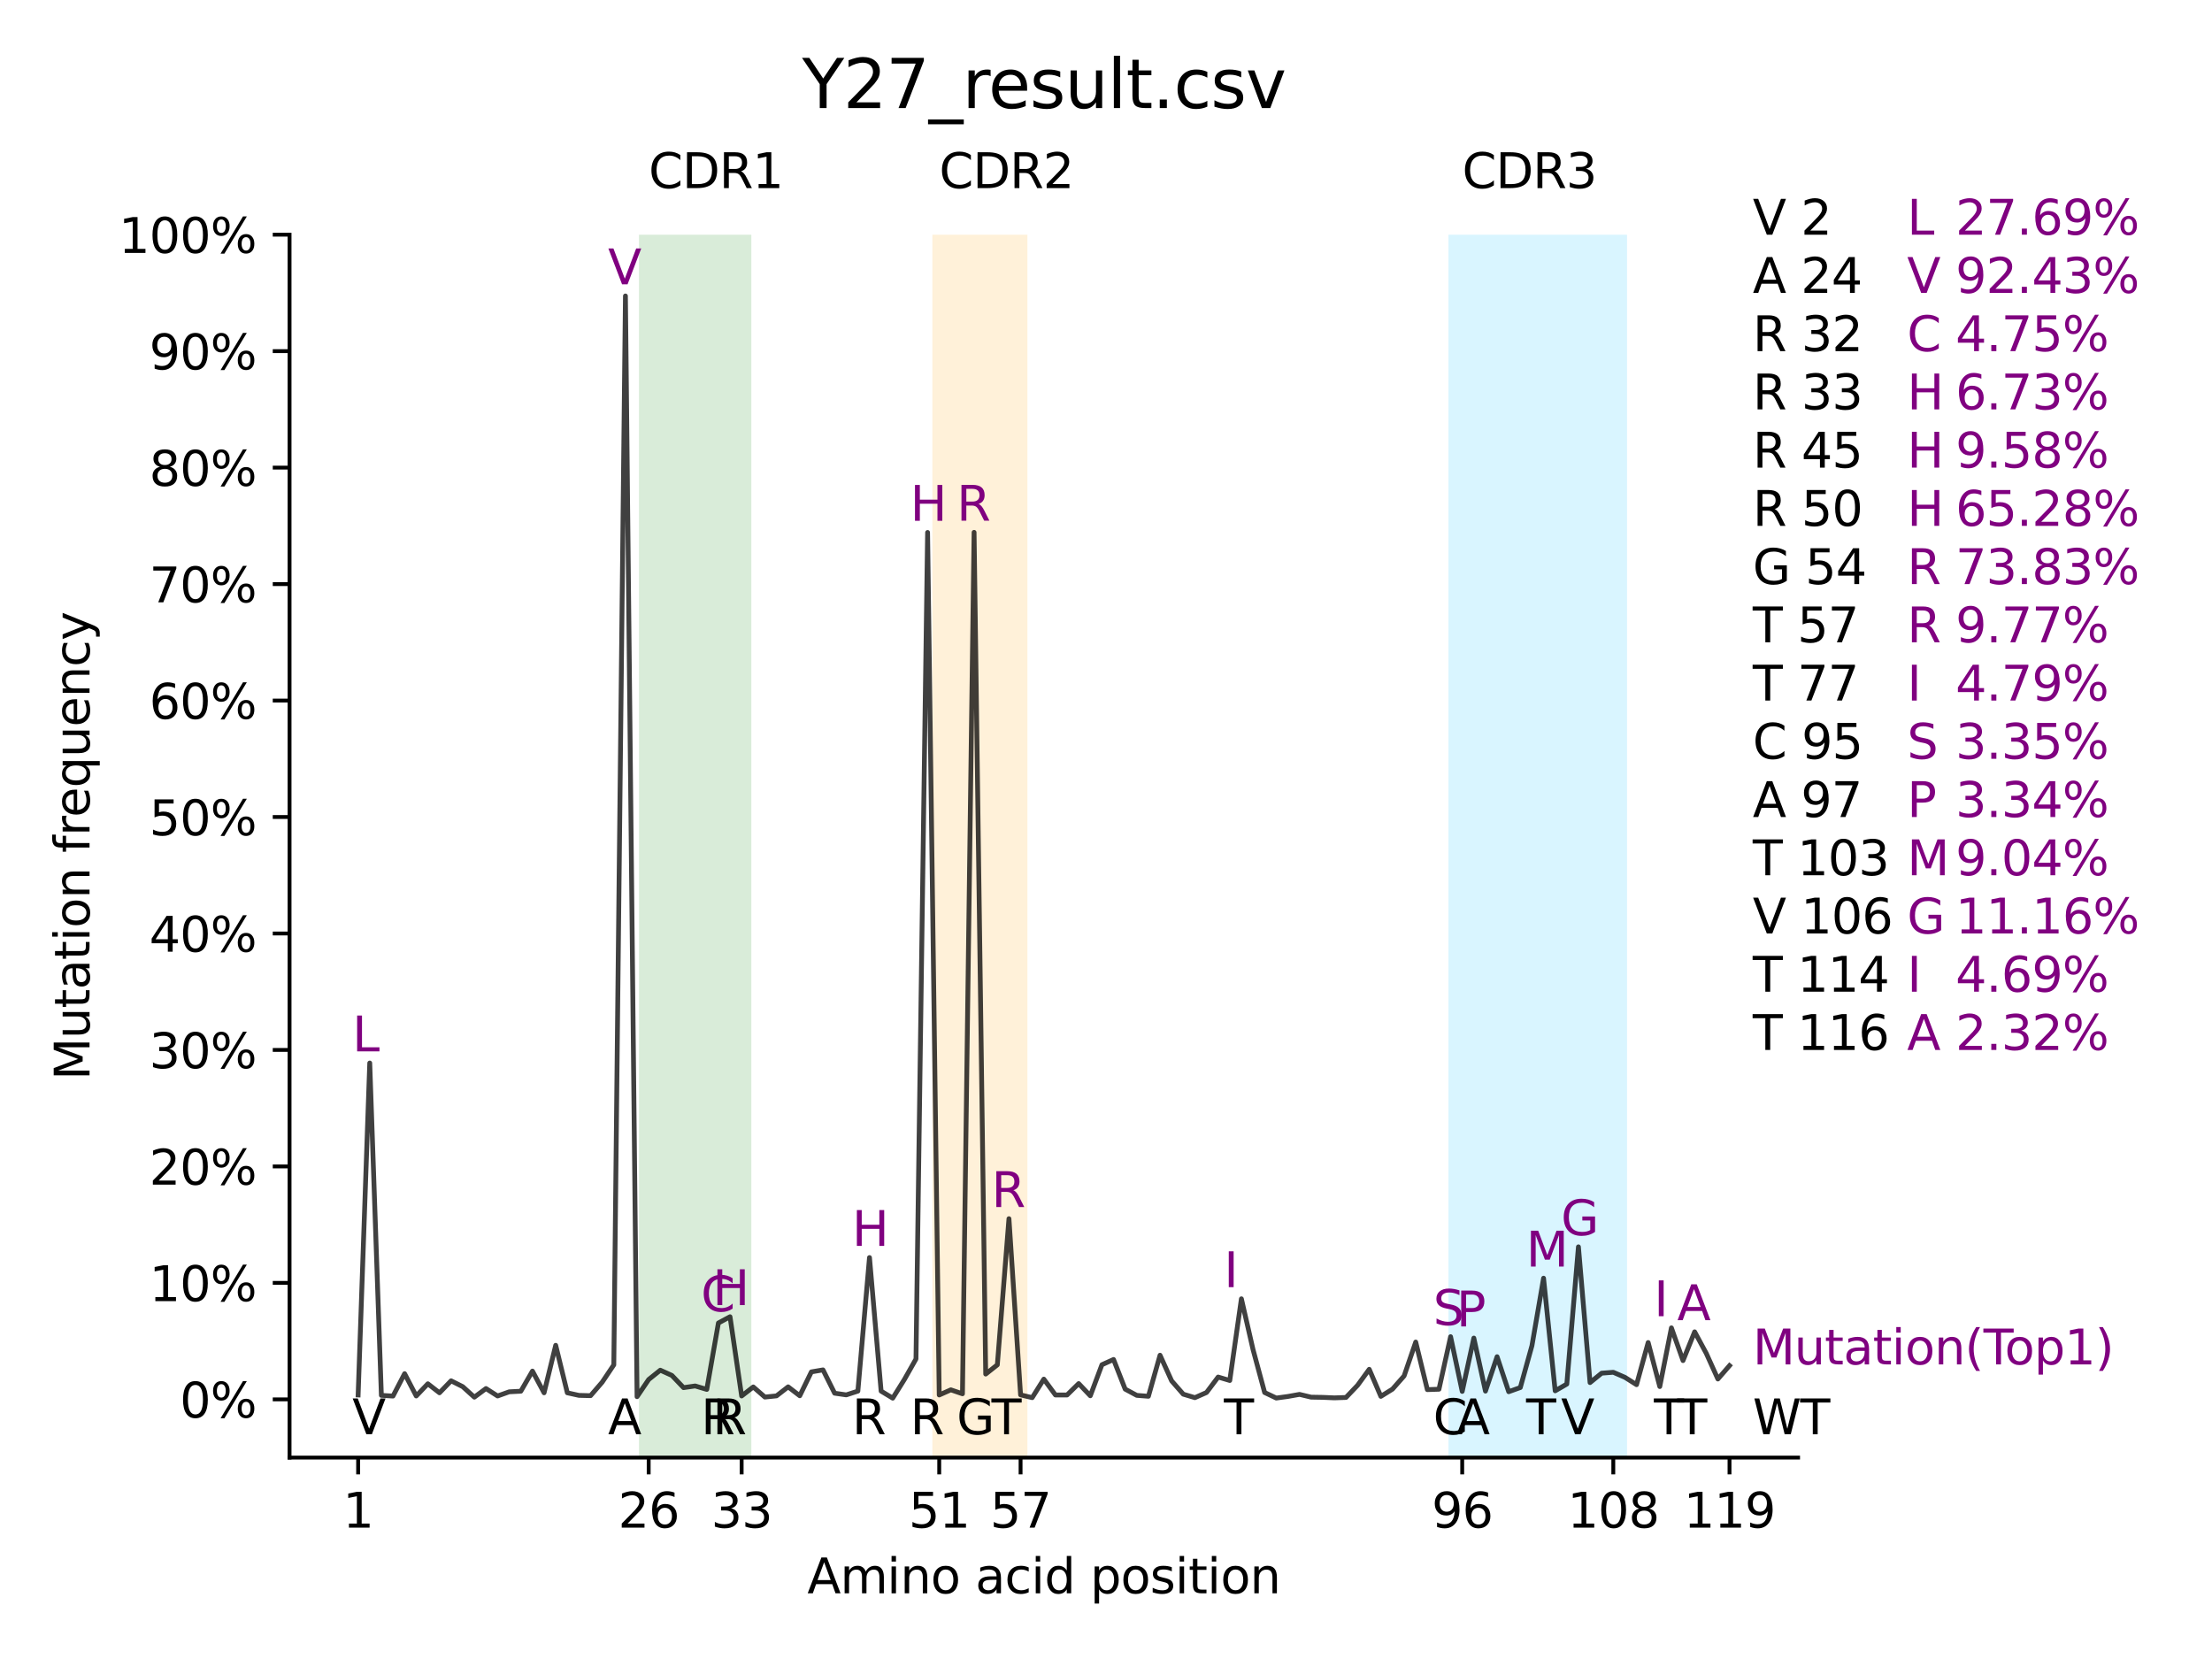 <?xml version="1.0" encoding="utf-8" standalone="no"?>
<!DOCTYPE svg PUBLIC "-//W3C//DTD SVG 1.1//EN"
  "http://www.w3.org/Graphics/SVG/1.1/DTD/svg11.dtd">
<svg xmlns:xlink="http://www.w3.org/1999/xlink" width="460.8pt" height="345.6pt" viewBox="0 0 460.8 345.6" xmlns="http://www.w3.org/2000/svg" version="1.1">
 <defs>
  <style type="text/css">*{stroke-linejoin: round; stroke-linecap: butt}</style>
 </defs>
 <g id="figure_1">
  <g id="patch_1">
   <path d="M 0 345.6 
L 460.8 345.6 
L 460.8 0 
L 0 0 
z
" style="fill: #ffffff"/>
  </g>
  <g id="axes_1">
   <g id="patch_2">
    <path d="M 60.32 303.64 
L 374.574 303.64 
L 374.574 48.889 
L 60.32 48.889 
z
" style="fill: #ffffff"/>
   </g>
   <g id="line2d_1">
    <path d="M 144.815 315.771 
L 144.815 48.889 
" clip-path="url(#p347d66aaaa)" style="fill: none; stroke: #008000; stroke-opacity: 0.15; stroke-width: 23.4; stroke-linecap: square"/>
   </g>
   <g id="line2d_2">
    <path d="M 204.131 315.771 
L 204.131 48.889 
" clip-path="url(#p347d66aaaa)" style="fill: none; stroke: #ffa500; stroke-opacity: 0.15; stroke-width: 19.8; stroke-linecap: square"/>
   </g>
   <g id="line2d_3">
    <path d="M 320.342 315.771 
L 320.342 48.889 
" clip-path="url(#p347d66aaaa)" style="fill: none; stroke: #00bfff; stroke-opacity: 0.15; stroke-width: 37.2; stroke-linecap: square"/>
   </g>
   <g id="matplotlib.axis_1">
    <g id="xtick_1">
     <g id="line2d_4">
      <defs>
       <path id="m92a828c8b2" d="M 0 0 
L 0 3.5 
" style="stroke: #000000; stroke-width: 0.8"/>
      </defs>
      <g>
       <use xlink:href="#m92a828c8b2" x="74.604" y="303.64" style="stroke: #000000; stroke-width: 0.8"/>
      </g>
     </g>
     <g id="text_1">
      <!-- 1 -->
      <g transform="translate(71.423 318.238) scale(0.1 -0.1)">
       <defs>
        <path id="DejaVuSans-31" d="M 794 531 
L 1825 531 
L 1825 4091 
L 703 3866 
L 703 4441 
L 1819 4666 
L 2450 4666 
L 2450 531 
L 3481 531 
L 3481 0 
L 794 0 
L 794 531 
z
" transform="scale(0.016)"/>
       </defs>
       <use xlink:href="#DejaVuSans-31"/>
      </g>
     </g>
    </g>
    <g id="xtick_2">
     <g id="line2d_5">
      <g>
       <use xlink:href="#m92a828c8b2" x="135.131" y="303.64" style="stroke: #000000; stroke-width: 0.8"/>
      </g>
     </g>
     <g id="text_2">
      <!-- 26 -->
      <g transform="translate(128.768 318.238) scale(0.1 -0.1)">
       <defs>
        <path id="DejaVuSans-32" d="M 1228 531 
L 3431 531 
L 3431 0 
L 469 0 
L 469 531 
Q 828 903 1448 1529 
Q 2069 2156 2228 2338 
Q 2531 2678 2651 2914 
Q 2772 3150 2772 3378 
Q 2772 3750 2511 3984 
Q 2250 4219 1831 4219 
Q 1534 4219 1204 4116 
Q 875 4013 500 3803 
L 500 4441 
Q 881 4594 1212 4672 
Q 1544 4750 1819 4750 
Q 2544 4750 2975 4387 
Q 3406 4025 3406 3419 
Q 3406 3131 3298 2873 
Q 3191 2616 2906 2266 
Q 2828 2175 2409 1742 
Q 1991 1309 1228 531 
z
" transform="scale(0.016)"/>
        <path id="DejaVuSans-36" d="M 2113 2584 
Q 1688 2584 1439 2293 
Q 1191 2003 1191 1497 
Q 1191 994 1439 701 
Q 1688 409 2113 409 
Q 2538 409 2786 701 
Q 3034 994 3034 1497 
Q 3034 2003 2786 2293 
Q 2538 2584 2113 2584 
z
M 3366 4563 
L 3366 3988 
Q 3128 4100 2886 4159 
Q 2644 4219 2406 4219 
Q 1781 4219 1451 3797 
Q 1122 3375 1075 2522 
Q 1259 2794 1537 2939 
Q 1816 3084 2150 3084 
Q 2853 3084 3261 2657 
Q 3669 2231 3669 1497 
Q 3669 778 3244 343 
Q 2819 -91 2113 -91 
Q 1303 -91 875 529 
Q 447 1150 447 2328 
Q 447 3434 972 4092 
Q 1497 4750 2381 4750 
Q 2619 4750 2861 4703 
Q 3103 4656 3366 4563 
z
" transform="scale(0.016)"/>
       </defs>
       <use xlink:href="#DejaVuSans-32"/>
       <use xlink:href="#DejaVuSans-36" x="63.623"/>
      </g>
     </g>
    </g>
    <g id="xtick_3">
     <g id="line2d_6">
      <g>
       <use xlink:href="#m92a828c8b2" x="154.499" y="303.64" style="stroke: #000000; stroke-width: 0.8"/>
      </g>
     </g>
     <g id="text_3">
      <!-- 33 -->
      <g transform="translate(148.137 318.238) scale(0.1 -0.1)">
       <defs>
        <path id="DejaVuSans-33" d="M 2597 2516 
Q 3050 2419 3304 2112 
Q 3559 1806 3559 1356 
Q 3559 666 3084 287 
Q 2609 -91 1734 -91 
Q 1441 -91 1130 -33 
Q 819 25 488 141 
L 488 750 
Q 750 597 1062 519 
Q 1375 441 1716 441 
Q 2309 441 2620 675 
Q 2931 909 2931 1356 
Q 2931 1769 2642 2001 
Q 2353 2234 1838 2234 
L 1294 2234 
L 1294 2753 
L 1863 2753 
Q 2328 2753 2575 2939 
Q 2822 3125 2822 3475 
Q 2822 3834 2567 4026 
Q 2313 4219 1838 4219 
Q 1578 4219 1281 4162 
Q 984 4106 628 3988 
L 628 4550 
Q 988 4650 1302 4700 
Q 1616 4750 1894 4750 
Q 2613 4750 3031 4423 
Q 3450 4097 3450 3541 
Q 3450 3153 3228 2886 
Q 3006 2619 2597 2516 
z
" transform="scale(0.016)"/>
       </defs>
       <use xlink:href="#DejaVuSans-33"/>
       <use xlink:href="#DejaVuSans-33" x="63.623"/>
      </g>
     </g>
    </g>
    <g id="xtick_4">
     <g id="line2d_7">
      <g>
       <use xlink:href="#m92a828c8b2" x="195.657" y="303.64" style="stroke: #000000; stroke-width: 0.8"/>
      </g>
     </g>
     <g id="text_4">
      <!-- 51 -->
      <g transform="translate(189.295 318.238) scale(0.1 -0.1)">
       <defs>
        <path id="DejaVuSans-35" d="M 691 4666 
L 3169 4666 
L 3169 4134 
L 1269 4134 
L 1269 2991 
Q 1406 3038 1543 3061 
Q 1681 3084 1819 3084 
Q 2600 3084 3056 2656 
Q 3513 2228 3513 1497 
Q 3513 744 3044 326 
Q 2575 -91 1722 -91 
Q 1428 -91 1123 -41 
Q 819 9 494 109 
L 494 744 
Q 775 591 1075 516 
Q 1375 441 1709 441 
Q 2250 441 2565 725 
Q 2881 1009 2881 1497 
Q 2881 1984 2565 2268 
Q 2250 2553 1709 2553 
Q 1456 2553 1204 2497 
Q 953 2441 691 2322 
L 691 4666 
z
" transform="scale(0.016)"/>
       </defs>
       <use xlink:href="#DejaVuSans-35"/>
       <use xlink:href="#DejaVuSans-31" x="63.623"/>
      </g>
     </g>
    </g>
    <g id="xtick_5">
     <g id="line2d_8">
      <g>
       <use xlink:href="#m92a828c8b2" x="212.605" y="303.64" style="stroke: #000000; stroke-width: 0.8"/>
      </g>
     </g>
     <g id="text_5">
      <!-- 57 -->
      <g transform="translate(206.242 318.238) scale(0.1 -0.1)">
       <defs>
        <path id="DejaVuSans-37" d="M 525 4666 
L 3525 4666 
L 3525 4397 
L 1831 0 
L 1172 0 
L 2766 4134 
L 525 4134 
L 525 4666 
z
" transform="scale(0.016)"/>
       </defs>
       <use xlink:href="#DejaVuSans-35"/>
       <use xlink:href="#DejaVuSans-37" x="63.623"/>
      </g>
     </g>
    </g>
    <g id="xtick_6">
     <g id="line2d_9">
      <g>
       <use xlink:href="#m92a828c8b2" x="304.605" y="303.64" style="stroke: #000000; stroke-width: 0.8"/>
      </g>
     </g>
     <g id="text_6">
      <!-- 96 -->
      <g transform="translate(298.242 318.238) scale(0.1 -0.1)">
       <defs>
        <path id="DejaVuSans-39" d="M 703 97 
L 703 672 
Q 941 559 1184 500 
Q 1428 441 1663 441 
Q 2288 441 2617 861 
Q 2947 1281 2994 2138 
Q 2813 1869 2534 1725 
Q 2256 1581 1919 1581 
Q 1219 1581 811 2004 
Q 403 2428 403 3163 
Q 403 3881 828 4315 
Q 1253 4750 1959 4750 
Q 2769 4750 3195 4129 
Q 3622 3509 3622 2328 
Q 3622 1225 3098 567 
Q 2575 -91 1691 -91 
Q 1453 -91 1209 -44 
Q 966 3 703 97 
z
M 1959 2075 
Q 2384 2075 2632 2365 
Q 2881 2656 2881 3163 
Q 2881 3666 2632 3958 
Q 2384 4250 1959 4250 
Q 1534 4250 1286 3958 
Q 1038 3666 1038 3163 
Q 1038 2656 1286 2365 
Q 1534 2075 1959 2075 
z
" transform="scale(0.016)"/>
       </defs>
       <use xlink:href="#DejaVuSans-39"/>
       <use xlink:href="#DejaVuSans-36" x="63.623"/>
      </g>
     </g>
    </g>
    <g id="xtick_7">
     <g id="line2d_10">
      <g>
       <use xlink:href="#m92a828c8b2" x="336.079" y="303.64" style="stroke: #000000; stroke-width: 0.8"/>
      </g>
     </g>
     <g id="text_7">
      <!-- 108 -->
      <g transform="translate(326.535 318.238) scale(0.1 -0.1)">
       <defs>
        <path id="DejaVuSans-30" d="M 2034 4250 
Q 1547 4250 1301 3770 
Q 1056 3291 1056 2328 
Q 1056 1369 1301 889 
Q 1547 409 2034 409 
Q 2525 409 2770 889 
Q 3016 1369 3016 2328 
Q 3016 3291 2770 3770 
Q 2525 4250 2034 4250 
z
M 2034 4750 
Q 2819 4750 3233 4129 
Q 3647 3509 3647 2328 
Q 3647 1150 3233 529 
Q 2819 -91 2034 -91 
Q 1250 -91 836 529 
Q 422 1150 422 2328 
Q 422 3509 836 4129 
Q 1250 4750 2034 4750 
z
" transform="scale(0.016)"/>
        <path id="DejaVuSans-38" d="M 2034 2216 
Q 1584 2216 1326 1975 
Q 1069 1734 1069 1313 
Q 1069 891 1326 650 
Q 1584 409 2034 409 
Q 2484 409 2743 651 
Q 3003 894 3003 1313 
Q 3003 1734 2745 1975 
Q 2488 2216 2034 2216 
z
M 1403 2484 
Q 997 2584 770 2862 
Q 544 3141 544 3541 
Q 544 4100 942 4425 
Q 1341 4750 2034 4750 
Q 2731 4750 3128 4425 
Q 3525 4100 3525 3541 
Q 3525 3141 3298 2862 
Q 3072 2584 2669 2484 
Q 3125 2378 3379 2068 
Q 3634 1759 3634 1313 
Q 3634 634 3220 271 
Q 2806 -91 2034 -91 
Q 1263 -91 848 271 
Q 434 634 434 1313 
Q 434 1759 690 2068 
Q 947 2378 1403 2484 
z
M 1172 3481 
Q 1172 3119 1398 2916 
Q 1625 2713 2034 2713 
Q 2441 2713 2670 2916 
Q 2900 3119 2900 3481 
Q 2900 3844 2670 4047 
Q 2441 4250 2034 4250 
Q 1625 4250 1398 4047 
Q 1172 3844 1172 3481 
z
" transform="scale(0.016)"/>
       </defs>
       <use xlink:href="#DejaVuSans-31"/>
       <use xlink:href="#DejaVuSans-30" x="63.623"/>
       <use xlink:href="#DejaVuSans-38" x="127.246"/>
      </g>
     </g>
    </g>
    <g id="xtick_8">
     <g id="line2d_11">
      <g>
       <use xlink:href="#m92a828c8b2" x="360.289" y="303.64" style="stroke: #000000; stroke-width: 0.8"/>
      </g>
     </g>
     <g id="text_8">
      <!-- 119 -->
      <g transform="translate(350.746 318.238) scale(0.1 -0.1)">
       <use xlink:href="#DejaVuSans-31"/>
       <use xlink:href="#DejaVuSans-31" x="63.623"/>
       <use xlink:href="#DejaVuSans-39" x="127.246"/>
      </g>
     </g>
    </g>
    <g id="text_9">
     <!-- Amino acid position -->
     <g transform="translate(168.18 331.917) scale(0.1 -0.1)">
      <defs>
       <path id="DejaVuSans-41" d="M 2188 4044 
L 1331 1722 
L 3047 1722 
L 2188 4044 
z
M 1831 4666 
L 2547 4666 
L 4325 0 
L 3669 0 
L 3244 1197 
L 1141 1197 
L 716 0 
L 50 0 
L 1831 4666 
z
" transform="scale(0.016)"/>
       <path id="DejaVuSans-6d" d="M 3328 2828 
Q 3544 3216 3844 3400 
Q 4144 3584 4550 3584 
Q 5097 3584 5394 3201 
Q 5691 2819 5691 2113 
L 5691 0 
L 5113 0 
L 5113 2094 
Q 5113 2597 4934 2840 
Q 4756 3084 4391 3084 
Q 3944 3084 3684 2787 
Q 3425 2491 3425 1978 
L 3425 0 
L 2847 0 
L 2847 2094 
Q 2847 2600 2669 2842 
Q 2491 3084 2119 3084 
Q 1678 3084 1418 2786 
Q 1159 2488 1159 1978 
L 1159 0 
L 581 0 
L 581 3500 
L 1159 3500 
L 1159 2956 
Q 1356 3278 1631 3431 
Q 1906 3584 2284 3584 
Q 2666 3584 2933 3390 
Q 3200 3197 3328 2828 
z
" transform="scale(0.016)"/>
       <path id="DejaVuSans-69" d="M 603 3500 
L 1178 3500 
L 1178 0 
L 603 0 
L 603 3500 
z
M 603 4863 
L 1178 4863 
L 1178 4134 
L 603 4134 
L 603 4863 
z
" transform="scale(0.016)"/>
       <path id="DejaVuSans-6e" d="M 3513 2113 
L 3513 0 
L 2938 0 
L 2938 2094 
Q 2938 2591 2744 2837 
Q 2550 3084 2163 3084 
Q 1697 3084 1428 2787 
Q 1159 2491 1159 1978 
L 1159 0 
L 581 0 
L 581 3500 
L 1159 3500 
L 1159 2956 
Q 1366 3272 1645 3428 
Q 1925 3584 2291 3584 
Q 2894 3584 3203 3211 
Q 3513 2838 3513 2113 
z
" transform="scale(0.016)"/>
       <path id="DejaVuSans-6f" d="M 1959 3097 
Q 1497 3097 1228 2736 
Q 959 2375 959 1747 
Q 959 1119 1226 758 
Q 1494 397 1959 397 
Q 2419 397 2687 759 
Q 2956 1122 2956 1747 
Q 2956 2369 2687 2733 
Q 2419 3097 1959 3097 
z
M 1959 3584 
Q 2709 3584 3137 3096 
Q 3566 2609 3566 1747 
Q 3566 888 3137 398 
Q 2709 -91 1959 -91 
Q 1206 -91 779 398 
Q 353 888 353 1747 
Q 353 2609 779 3096 
Q 1206 3584 1959 3584 
z
" transform="scale(0.016)"/>
       <path id="DejaVuSans-20" transform="scale(0.016)"/>
       <path id="DejaVuSans-61" d="M 2194 1759 
Q 1497 1759 1228 1600 
Q 959 1441 959 1056 
Q 959 750 1161 570 
Q 1363 391 1709 391 
Q 2188 391 2477 730 
Q 2766 1069 2766 1631 
L 2766 1759 
L 2194 1759 
z
M 3341 1997 
L 3341 0 
L 2766 0 
L 2766 531 
Q 2569 213 2275 61 
Q 1981 -91 1556 -91 
Q 1019 -91 701 211 
Q 384 513 384 1019 
Q 384 1609 779 1909 
Q 1175 2209 1959 2209 
L 2766 2209 
L 2766 2266 
Q 2766 2663 2505 2880 
Q 2244 3097 1772 3097 
Q 1472 3097 1187 3025 
Q 903 2953 641 2809 
L 641 3341 
Q 956 3463 1253 3523 
Q 1550 3584 1831 3584 
Q 2591 3584 2966 3190 
Q 3341 2797 3341 1997 
z
" transform="scale(0.016)"/>
       <path id="DejaVuSans-63" d="M 3122 3366 
L 3122 2828 
Q 2878 2963 2633 3030 
Q 2388 3097 2138 3097 
Q 1578 3097 1268 2742 
Q 959 2388 959 1747 
Q 959 1106 1268 751 
Q 1578 397 2138 397 
Q 2388 397 2633 464 
Q 2878 531 3122 666 
L 3122 134 
Q 2881 22 2623 -34 
Q 2366 -91 2075 -91 
Q 1284 -91 818 406 
Q 353 903 353 1747 
Q 353 2603 823 3093 
Q 1294 3584 2113 3584 
Q 2378 3584 2631 3529 
Q 2884 3475 3122 3366 
z
" transform="scale(0.016)"/>
       <path id="DejaVuSans-64" d="M 2906 2969 
L 2906 4863 
L 3481 4863 
L 3481 0 
L 2906 0 
L 2906 525 
Q 2725 213 2448 61 
Q 2172 -91 1784 -91 
Q 1150 -91 751 415 
Q 353 922 353 1747 
Q 353 2572 751 3078 
Q 1150 3584 1784 3584 
Q 2172 3584 2448 3432 
Q 2725 3281 2906 2969 
z
M 947 1747 
Q 947 1113 1208 752 
Q 1469 391 1925 391 
Q 2381 391 2643 752 
Q 2906 1113 2906 1747 
Q 2906 2381 2643 2742 
Q 2381 3103 1925 3103 
Q 1469 3103 1208 2742 
Q 947 2381 947 1747 
z
" transform="scale(0.016)"/>
       <path id="DejaVuSans-70" d="M 1159 525 
L 1159 -1331 
L 581 -1331 
L 581 3500 
L 1159 3500 
L 1159 2969 
Q 1341 3281 1617 3432 
Q 1894 3584 2278 3584 
Q 2916 3584 3314 3078 
Q 3713 2572 3713 1747 
Q 3713 922 3314 415 
Q 2916 -91 2278 -91 
Q 1894 -91 1617 61 
Q 1341 213 1159 525 
z
M 3116 1747 
Q 3116 2381 2855 2742 
Q 2594 3103 2138 3103 
Q 1681 3103 1420 2742 
Q 1159 2381 1159 1747 
Q 1159 1113 1420 752 
Q 1681 391 2138 391 
Q 2594 391 2855 752 
Q 3116 1113 3116 1747 
z
" transform="scale(0.016)"/>
       <path id="DejaVuSans-73" d="M 2834 3397 
L 2834 2853 
Q 2591 2978 2328 3040 
Q 2066 3103 1784 3103 
Q 1356 3103 1142 2972 
Q 928 2841 928 2578 
Q 928 2378 1081 2264 
Q 1234 2150 1697 2047 
L 1894 2003 
Q 2506 1872 2764 1633 
Q 3022 1394 3022 966 
Q 3022 478 2636 193 
Q 2250 -91 1575 -91 
Q 1294 -91 989 -36 
Q 684 19 347 128 
L 347 722 
Q 666 556 975 473 
Q 1284 391 1588 391 
Q 1994 391 2212 530 
Q 2431 669 2431 922 
Q 2431 1156 2273 1281 
Q 2116 1406 1581 1522 
L 1381 1569 
Q 847 1681 609 1914 
Q 372 2147 372 2553 
Q 372 3047 722 3315 
Q 1072 3584 1716 3584 
Q 2034 3584 2315 3537 
Q 2597 3491 2834 3397 
z
" transform="scale(0.016)"/>
       <path id="DejaVuSans-74" d="M 1172 4494 
L 1172 3500 
L 2356 3500 
L 2356 3053 
L 1172 3053 
L 1172 1153 
Q 1172 725 1289 603 
Q 1406 481 1766 481 
L 2356 481 
L 2356 0 
L 1766 0 
Q 1100 0 847 248 
Q 594 497 594 1153 
L 594 3053 
L 172 3053 
L 172 3500 
L 594 3500 
L 594 4494 
L 1172 4494 
z
" transform="scale(0.016)"/>
      </defs>
      <use xlink:href="#DejaVuSans-41"/>
      <use xlink:href="#DejaVuSans-6d" x="68.408"/>
      <use xlink:href="#DejaVuSans-69" x="165.82"/>
      <use xlink:href="#DejaVuSans-6e" x="193.604"/>
      <use xlink:href="#DejaVuSans-6f" x="256.982"/>
      <use xlink:href="#DejaVuSans-20" x="318.164"/>
      <use xlink:href="#DejaVuSans-61" x="349.951"/>
      <use xlink:href="#DejaVuSans-63" x="411.23"/>
      <use xlink:href="#DejaVuSans-69" x="466.211"/>
      <use xlink:href="#DejaVuSans-64" x="493.994"/>
      <use xlink:href="#DejaVuSans-20" x="557.471"/>
      <use xlink:href="#DejaVuSans-70" x="589.258"/>
      <use xlink:href="#DejaVuSans-6f" x="652.734"/>
      <use xlink:href="#DejaVuSans-73" x="713.916"/>
      <use xlink:href="#DejaVuSans-69" x="766.016"/>
      <use xlink:href="#DejaVuSans-74" x="793.799"/>
      <use xlink:href="#DejaVuSans-69" x="833.008"/>
      <use xlink:href="#DejaVuSans-6f" x="860.791"/>
      <use xlink:href="#DejaVuSans-6e" x="921.973"/>
     </g>
    </g>
   </g>
   <g id="matplotlib.axis_2">
    <g id="ytick_1">
     <g id="line2d_12">
      <defs>
       <path id="mdc28cd0d1e" d="M 0 0 
L -3.5 0 
" style="stroke: #000000; stroke-width: 0.8"/>
      </defs>
      <g>
       <use xlink:href="#mdc28cd0d1e" x="60.32" y="291.509" style="stroke: #000000; stroke-width: 0.8"/>
      </g>
     </g>
     <g id="text_10">
      <!-- 0% -->
      <g transform="translate(37.456 295.308) scale(0.1 -0.1)">
       <defs>
        <path id="DejaVuSans-25" d="M 4653 2053 
Q 4381 2053 4226 1822 
Q 4072 1591 4072 1178 
Q 4072 772 4226 539 
Q 4381 306 4653 306 
Q 4919 306 5073 539 
Q 5228 772 5228 1178 
Q 5228 1588 5073 1820 
Q 4919 2053 4653 2053 
z
M 4653 2450 
Q 5147 2450 5437 2106 
Q 5728 1763 5728 1178 
Q 5728 594 5436 251 
Q 5144 -91 4653 -91 
Q 4153 -91 3862 251 
Q 3572 594 3572 1178 
Q 3572 1766 3864 2108 
Q 4156 2450 4653 2450 
z
M 1428 4353 
Q 1159 4353 1004 4120 
Q 850 3888 850 3481 
Q 850 3069 1003 2837 
Q 1156 2606 1428 2606 
Q 1700 2606 1854 2837 
Q 2009 3069 2009 3481 
Q 2009 3884 1853 4118 
Q 1697 4353 1428 4353 
z
M 4250 4750 
L 4750 4750 
L 1831 -91 
L 1331 -91 
L 4250 4750 
z
M 1428 4750 
Q 1922 4750 2215 4408 
Q 2509 4066 2509 3481 
Q 2509 2891 2217 2550 
Q 1925 2209 1428 2209 
Q 931 2209 642 2551 
Q 353 2894 353 3481 
Q 353 4063 643 4406 
Q 934 4750 1428 4750 
z
" transform="scale(0.016)"/>
       </defs>
       <use xlink:href="#DejaVuSans-30"/>
       <use xlink:href="#DejaVuSans-25" x="63.623"/>
      </g>
     </g>
    </g>
    <g id="ytick_2">
     <g id="line2d_13">
      <g>
       <use xlink:href="#mdc28cd0d1e" x="60.32" y="267.247" style="stroke: #000000; stroke-width: 0.8"/>
      </g>
     </g>
     <g id="text_11">
      <!-- 10% -->
      <g transform="translate(31.093 271.046) scale(0.1 -0.1)">
       <use xlink:href="#DejaVuSans-31"/>
       <use xlink:href="#DejaVuSans-30" x="63.623"/>
       <use xlink:href="#DejaVuSans-25" x="127.246"/>
      </g>
     </g>
    </g>
    <g id="ytick_3">
     <g id="line2d_14">
      <g>
       <use xlink:href="#mdc28cd0d1e" x="60.32" y="242.985" style="stroke: #000000; stroke-width: 0.8"/>
      </g>
     </g>
     <g id="text_12">
      <!-- 20% -->
      <g transform="translate(31.093 246.784) scale(0.1 -0.1)">
       <use xlink:href="#DejaVuSans-32"/>
       <use xlink:href="#DejaVuSans-30" x="63.623"/>
       <use xlink:href="#DejaVuSans-25" x="127.246"/>
      </g>
     </g>
    </g>
    <g id="ytick_4">
     <g id="line2d_15">
      <g>
       <use xlink:href="#mdc28cd0d1e" x="60.32" y="218.723" style="stroke: #000000; stroke-width: 0.8"/>
      </g>
     </g>
     <g id="text_13">
      <!-- 30% -->
      <g transform="translate(31.093 222.522) scale(0.1 -0.1)">
       <use xlink:href="#DejaVuSans-33"/>
       <use xlink:href="#DejaVuSans-30" x="63.623"/>
       <use xlink:href="#DejaVuSans-25" x="127.246"/>
      </g>
     </g>
    </g>
    <g id="ytick_5">
     <g id="line2d_16">
      <g>
       <use xlink:href="#mdc28cd0d1e" x="60.32" y="194.461" style="stroke: #000000; stroke-width: 0.8"/>
      </g>
     </g>
     <g id="text_14">
      <!-- 40% -->
      <g transform="translate(31.093 198.26) scale(0.1 -0.1)">
       <defs>
        <path id="DejaVuSans-34" d="M 2419 4116 
L 825 1625 
L 2419 1625 
L 2419 4116 
z
M 2253 4666 
L 3047 4666 
L 3047 1625 
L 3713 1625 
L 3713 1100 
L 3047 1100 
L 3047 0 
L 2419 0 
L 2419 1100 
L 313 1100 
L 313 1709 
L 2253 4666 
z
" transform="scale(0.016)"/>
       </defs>
       <use xlink:href="#DejaVuSans-34"/>
       <use xlink:href="#DejaVuSans-30" x="63.623"/>
       <use xlink:href="#DejaVuSans-25" x="127.246"/>
      </g>
     </g>
    </g>
    <g id="ytick_6">
     <g id="line2d_17">
      <g>
       <use xlink:href="#mdc28cd0d1e" x="60.32" y="170.199" style="stroke: #000000; stroke-width: 0.8"/>
      </g>
     </g>
     <g id="text_15">
      <!-- 50% -->
      <g transform="translate(31.093 173.998) scale(0.1 -0.1)">
       <use xlink:href="#DejaVuSans-35"/>
       <use xlink:href="#DejaVuSans-30" x="63.623"/>
       <use xlink:href="#DejaVuSans-25" x="127.246"/>
      </g>
     </g>
    </g>
    <g id="ytick_7">
     <g id="line2d_18">
      <g>
       <use xlink:href="#mdc28cd0d1e" x="60.32" y="145.937" style="stroke: #000000; stroke-width: 0.8"/>
      </g>
     </g>
     <g id="text_16">
      <!-- 60% -->
      <g transform="translate(31.093 149.736) scale(0.1 -0.1)">
       <use xlink:href="#DejaVuSans-36"/>
       <use xlink:href="#DejaVuSans-30" x="63.623"/>
       <use xlink:href="#DejaVuSans-25" x="127.246"/>
      </g>
     </g>
    </g>
    <g id="ytick_8">
     <g id="line2d_19">
      <g>
       <use xlink:href="#mdc28cd0d1e" x="60.32" y="121.675" style="stroke: #000000; stroke-width: 0.8"/>
      </g>
     </g>
     <g id="text_17">
      <!-- 70% -->
      <g transform="translate(31.093 125.474) scale(0.1 -0.1)">
       <use xlink:href="#DejaVuSans-37"/>
       <use xlink:href="#DejaVuSans-30" x="63.623"/>
       <use xlink:href="#DejaVuSans-25" x="127.246"/>
      </g>
     </g>
    </g>
    <g id="ytick_9">
     <g id="line2d_20">
      <g>
       <use xlink:href="#mdc28cd0d1e" x="60.32" y="97.413" style="stroke: #000000; stroke-width: 0.8"/>
      </g>
     </g>
     <g id="text_18">
      <!-- 80% -->
      <g transform="translate(31.093 101.212) scale(0.1 -0.1)">
       <use xlink:href="#DejaVuSans-38"/>
       <use xlink:href="#DejaVuSans-30" x="63.623"/>
       <use xlink:href="#DejaVuSans-25" x="127.246"/>
      </g>
     </g>
    </g>
    <g id="ytick_10">
     <g id="line2d_21">
      <g>
       <use xlink:href="#mdc28cd0d1e" x="60.32" y="73.151" style="stroke: #000000; stroke-width: 0.8"/>
      </g>
     </g>
     <g id="text_19">
      <!-- 90% -->
      <g transform="translate(31.093 76.95) scale(0.1 -0.1)">
       <use xlink:href="#DejaVuSans-39"/>
       <use xlink:href="#DejaVuSans-30" x="63.623"/>
       <use xlink:href="#DejaVuSans-25" x="127.246"/>
      </g>
     </g>
    </g>
    <g id="ytick_11">
     <g id="line2d_22">
      <g>
       <use xlink:href="#mdc28cd0d1e" x="60.32" y="48.889" style="stroke: #000000; stroke-width: 0.8"/>
      </g>
     </g>
     <g id="text_20">
      <!-- 100% -->
      <g transform="translate(24.731 52.688) scale(0.1 -0.1)">
       <use xlink:href="#DejaVuSans-31"/>
       <use xlink:href="#DejaVuSans-30" x="63.623"/>
       <use xlink:href="#DejaVuSans-30" x="127.246"/>
       <use xlink:href="#DejaVuSans-25" x="190.869"/>
      </g>
     </g>
    </g>
    <g id="text_21">
     <!-- Mutation frequency -->
     <g transform="translate(18.651 225.014) rotate(-90) scale(0.1 -0.1)">
      <defs>
       <path id="DejaVuSans-4d" d="M 628 4666 
L 1569 4666 
L 2759 1491 
L 3956 4666 
L 4897 4666 
L 4897 0 
L 4281 0 
L 4281 4097 
L 3078 897 
L 2444 897 
L 1241 4097 
L 1241 0 
L 628 0 
L 628 4666 
z
" transform="scale(0.016)"/>
       <path id="DejaVuSans-75" d="M 544 1381 
L 544 3500 
L 1119 3500 
L 1119 1403 
Q 1119 906 1312 657 
Q 1506 409 1894 409 
Q 2359 409 2629 706 
Q 2900 1003 2900 1516 
L 2900 3500 
L 3475 3500 
L 3475 0 
L 2900 0 
L 2900 538 
Q 2691 219 2414 64 
Q 2138 -91 1772 -91 
Q 1169 -91 856 284 
Q 544 659 544 1381 
z
M 1991 3584 
L 1991 3584 
z
" transform="scale(0.016)"/>
       <path id="DejaVuSans-66" d="M 2375 4863 
L 2375 4384 
L 1825 4384 
Q 1516 4384 1395 4259 
Q 1275 4134 1275 3809 
L 1275 3500 
L 2222 3500 
L 2222 3053 
L 1275 3053 
L 1275 0 
L 697 0 
L 697 3053 
L 147 3053 
L 147 3500 
L 697 3500 
L 697 3744 
Q 697 4328 969 4595 
Q 1241 4863 1831 4863 
L 2375 4863 
z
" transform="scale(0.016)"/>
       <path id="DejaVuSans-72" d="M 2631 2963 
Q 2534 3019 2420 3045 
Q 2306 3072 2169 3072 
Q 1681 3072 1420 2755 
Q 1159 2438 1159 1844 
L 1159 0 
L 581 0 
L 581 3500 
L 1159 3500 
L 1159 2956 
Q 1341 3275 1631 3429 
Q 1922 3584 2338 3584 
Q 2397 3584 2469 3576 
Q 2541 3569 2628 3553 
L 2631 2963 
z
" transform="scale(0.016)"/>
       <path id="DejaVuSans-65" d="M 3597 1894 
L 3597 1613 
L 953 1613 
Q 991 1019 1311 708 
Q 1631 397 2203 397 
Q 2534 397 2845 478 
Q 3156 559 3463 722 
L 3463 178 
Q 3153 47 2828 -22 
Q 2503 -91 2169 -91 
Q 1331 -91 842 396 
Q 353 884 353 1716 
Q 353 2575 817 3079 
Q 1281 3584 2069 3584 
Q 2775 3584 3186 3129 
Q 3597 2675 3597 1894 
z
M 3022 2063 
Q 3016 2534 2758 2815 
Q 2500 3097 2075 3097 
Q 1594 3097 1305 2825 
Q 1016 2553 972 2059 
L 3022 2063 
z
" transform="scale(0.016)"/>
       <path id="DejaVuSans-71" d="M 947 1747 
Q 947 1113 1208 752 
Q 1469 391 1925 391 
Q 2381 391 2643 752 
Q 2906 1113 2906 1747 
Q 2906 2381 2643 2742 
Q 2381 3103 1925 3103 
Q 1469 3103 1208 2742 
Q 947 2381 947 1747 
z
M 2906 525 
Q 2725 213 2448 61 
Q 2172 -91 1784 -91 
Q 1150 -91 751 415 
Q 353 922 353 1747 
Q 353 2572 751 3078 
Q 1150 3584 1784 3584 
Q 2172 3584 2448 3432 
Q 2725 3281 2906 2969 
L 2906 3500 
L 3481 3500 
L 3481 -1331 
L 2906 -1331 
L 2906 525 
z
" transform="scale(0.016)"/>
       <path id="DejaVuSans-79" d="M 2059 -325 
Q 1816 -950 1584 -1140 
Q 1353 -1331 966 -1331 
L 506 -1331 
L 506 -850 
L 844 -850 
Q 1081 -850 1212 -737 
Q 1344 -625 1503 -206 
L 1606 56 
L 191 3500 
L 800 3500 
L 1894 763 
L 2988 3500 
L 3597 3500 
L 2059 -325 
z
" transform="scale(0.016)"/>
      </defs>
      <use xlink:href="#DejaVuSans-4d"/>
      <use xlink:href="#DejaVuSans-75" x="86.279"/>
      <use xlink:href="#DejaVuSans-74" x="149.658"/>
      <use xlink:href="#DejaVuSans-61" x="188.867"/>
      <use xlink:href="#DejaVuSans-74" x="250.146"/>
      <use xlink:href="#DejaVuSans-69" x="289.355"/>
      <use xlink:href="#DejaVuSans-6f" x="317.139"/>
      <use xlink:href="#DejaVuSans-6e" x="378.32"/>
      <use xlink:href="#DejaVuSans-20" x="441.699"/>
      <use xlink:href="#DejaVuSans-66" x="473.486"/>
      <use xlink:href="#DejaVuSans-72" x="508.691"/>
      <use xlink:href="#DejaVuSans-65" x="547.555"/>
      <use xlink:href="#DejaVuSans-71" x="609.078"/>
      <use xlink:href="#DejaVuSans-75" x="672.555"/>
      <use xlink:href="#DejaVuSans-65" x="735.934"/>
      <use xlink:href="#DejaVuSans-6e" x="797.457"/>
      <use xlink:href="#DejaVuSans-63" x="860.836"/>
      <use xlink:href="#DejaVuSans-79" x="915.816"/>
     </g>
    </g>
   </g>
   <g id="line2d_23">
    <path d="M 74.604 290.6 
L 77.025 221.445 
L 79.446 290.683 
L 81.867 290.827 
L 84.288 286.159 
L 86.71 290.807 
L 89.131 288.266 
L 91.552 290.146 
L 93.973 287.646 
L 96.394 288.865 
L 98.815 291.055 
L 101.236 289.258 
L 103.657 290.807 
L 106.078 289.939 
L 108.499 289.815 
L 110.92 285.622 
L 113.341 290.146 
L 115.762 280.252 
L 118.183 290.146 
L 120.604 290.683 
L 123.025 290.745 
L 125.446 287.936 
L 127.868 284.321 
L 130.289 61.654 
L 132.71 290.951 
L 135.131 287.378 
L 137.552 285.436 
L 139.973 286.531 
L 142.394 289.072 
L 144.815 288.72 
L 147.236 289.443 
L 149.657 275.604 
L 152.078 274.303 
L 154.499 290.807 
L 156.92 288.927 
L 159.341 291.034 
L 161.762 290.786 
L 164.183 288.906 
L 166.605 290.765 
L 169.026 285.787 
L 171.447 285.374 
L 173.868 290.228 
L 176.289 290.579 
L 178.71 289.795 
L 181.131 261.972 
L 183.552 289.795 
L 185.973 291.261 
L 188.394 287.378 
L 190.815 283.102 
L 193.236 110.918 
L 195.657 290.6 
L 198.078 289.526 
L 200.499 290.352 
L 202.92 110.897 
L 205.341 286.242 
L 207.763 284.321 
L 210.184 253.875 
L 212.605 290.579 
L 215.026 291.158 
L 217.447 287.295 
L 219.868 290.6 
L 222.289 290.6 
L 224.71 288.225 
L 227.131 290.765 
L 229.552 284.3 
L 231.973 283.205 
L 234.394 289.381 
L 236.815 290.683 
L 239.236 290.869 
L 241.657 282.317 
L 244.078 287.667 
L 246.499 290.435 
L 248.921 291.158 
L 251.342 290.084 
L 253.763 286.861 
L 256.184 287.584 
L 258.605 270.564 
L 261.026 281.119 
L 263.447 290.084 
L 265.868 291.24 
L 268.289 290.91 
L 270.71 290.476 
L 273.131 291.055 
L 275.552 291.096 
L 277.973 291.199 
L 280.394 291.117 
L 282.815 288.576 
L 285.236 285.25 
L 287.657 290.889 
L 290.079 289.381 
L 292.5 286.634 
L 294.921 279.57 
L 297.342 289.485 
L 299.763 289.402 
L 302.184 278.455 
L 304.605 289.857 
L 307.026 278.744 
L 309.447 289.795 
L 311.868 282.627 
L 314.289 289.919 
L 316.71 289.051 
L 319.131 280.334 
L 321.552 266.268 
L 323.973 289.733 
L 326.394 288.328 
L 328.815 259.741 
L 331.237 288.018 
L 333.658 286.056 
L 336.079 285.87 
L 338.5 286.923 
L 340.921 288.452 
L 343.342 279.673 
L 345.763 288.844 
L 348.184 276.616 
L 350.605 283.433 
L 353.026 277.443 
L 355.447 281.925 
L 357.868 287.275 
L 360.289 284.486 
" clip-path="url(#p347d66aaaa)" style="fill: none; stroke: #000000; stroke-opacity: 0.75; stroke-linecap: square"/>
   </g>
   <g id="patch_3">
    <path d="M 60.32 303.64 
L 60.32 48.889 
" style="fill: none; stroke: #000000; stroke-width: 0.8; stroke-linejoin: miter; stroke-linecap: square"/>
   </g>
   <g id="patch_4">
    <path d="M 60.32 303.64 
L 374.574 303.64 
" style="fill: none; stroke: #000000; stroke-width: 0.8; stroke-linejoin: miter; stroke-linecap: square"/>
   </g>
   <g id="text_22">
    <!-- CDR1 -->
    <g transform="translate(135.131 39.184) scale(0.1 -0.1)">
     <defs>
      <path id="DejaVuSans-43" d="M 4122 4306 
L 4122 3641 
Q 3803 3938 3442 4084 
Q 3081 4231 2675 4231 
Q 1875 4231 1450 3742 
Q 1025 3253 1025 2328 
Q 1025 1406 1450 917 
Q 1875 428 2675 428 
Q 3081 428 3442 575 
Q 3803 722 4122 1019 
L 4122 359 
Q 3791 134 3420 21 
Q 3050 -91 2638 -91 
Q 1578 -91 968 557 
Q 359 1206 359 2328 
Q 359 3453 968 4101 
Q 1578 4750 2638 4750 
Q 3056 4750 3426 4639 
Q 3797 4528 4122 4306 
z
" transform="scale(0.016)"/>
      <path id="DejaVuSans-44" d="M 1259 4147 
L 1259 519 
L 2022 519 
Q 2988 519 3436 956 
Q 3884 1394 3884 2338 
Q 3884 3275 3436 3711 
Q 2988 4147 2022 4147 
L 1259 4147 
z
M 628 4666 
L 1925 4666 
Q 3281 4666 3915 4102 
Q 4550 3538 4550 2338 
Q 4550 1131 3912 565 
Q 3275 0 1925 0 
L 628 0 
L 628 4666 
z
" transform="scale(0.016)"/>
      <path id="DejaVuSans-52" d="M 2841 2188 
Q 3044 2119 3236 1894 
Q 3428 1669 3622 1275 
L 4263 0 
L 3584 0 
L 2988 1197 
Q 2756 1666 2539 1819 
Q 2322 1972 1947 1972 
L 1259 1972 
L 1259 0 
L 628 0 
L 628 4666 
L 2053 4666 
Q 2853 4666 3247 4331 
Q 3641 3997 3641 3322 
Q 3641 2881 3436 2590 
Q 3231 2300 2841 2188 
z
M 1259 4147 
L 1259 2491 
L 2053 2491 
Q 2509 2491 2742 2702 
Q 2975 2913 2975 3322 
Q 2975 3731 2742 3939 
Q 2509 4147 2053 4147 
L 1259 4147 
z
" transform="scale(0.016)"/>
     </defs>
     <use xlink:href="#DejaVuSans-43"/>
     <use xlink:href="#DejaVuSans-44" x="69.824"/>
     <use xlink:href="#DejaVuSans-52" x="146.826"/>
     <use xlink:href="#DejaVuSans-31" x="216.309"/>
    </g>
   </g>
   <g id="text_23">
    <!-- CDR2 -->
    <g transform="translate(195.657 39.184) scale(0.1 -0.1)">
     <use xlink:href="#DejaVuSans-43"/>
     <use xlink:href="#DejaVuSans-44" x="69.824"/>
     <use xlink:href="#DejaVuSans-52" x="146.826"/>
     <use xlink:href="#DejaVuSans-32" x="216.309"/>
    </g>
   </g>
   <g id="text_24">
    <!-- CDR3 -->
    <g transform="translate(304.605 39.184) scale(0.1 -0.1)">
     <use xlink:href="#DejaVuSans-43"/>
     <use xlink:href="#DejaVuSans-44" x="69.824"/>
     <use xlink:href="#DejaVuSans-52" x="146.826"/>
     <use xlink:href="#DejaVuSans-33" x="216.309"/>
    </g>
   </g>
   <g id="text_25">
    <!-- WT -->
    <g transform="translate(365.131 298.788) scale(0.1 -0.1)">
     <defs>
      <path id="DejaVuSans-57" d="M 213 4666 
L 850 4666 
L 1831 722 
L 2809 4666 
L 3519 4666 
L 4500 722 
L 5478 4666 
L 6119 4666 
L 4947 0 
L 4153 0 
L 3169 4050 
L 2175 0 
L 1381 0 
L 213 4666 
z
" transform="scale(0.016)"/>
      <path id="DejaVuSans-54" d="M -19 4666 
L 3928 4666 
L 3928 4134 
L 2272 4134 
L 2272 0 
L 1638 0 
L 1638 4134 
L -19 4134 
L -19 4666 
z
" transform="scale(0.016)"/>
     </defs>
     <use xlink:href="#DejaVuSans-57"/>
     <use xlink:href="#DejaVuSans-54" x="98.877"/>
    </g>
   </g>
   <g id="text_26">
    <!-- Mutation(Top1) -->
    <g style="fill: #800080" transform="translate(365.131 284.23) scale(0.1 -0.1)">
     <defs>
      <path id="DejaVuSans-28" d="M 1984 4856 
Q 1566 4138 1362 3434 
Q 1159 2731 1159 2009 
Q 1159 1288 1364 580 
Q 1569 -128 1984 -844 
L 1484 -844 
Q 1016 -109 783 600 
Q 550 1309 550 2009 
Q 550 2706 781 3412 
Q 1013 4119 1484 4856 
L 1984 4856 
z
" transform="scale(0.016)"/>
      <path id="DejaVuSans-29" d="M 513 4856 
L 1013 4856 
Q 1481 4119 1714 3412 
Q 1947 2706 1947 2009 
Q 1947 1309 1714 600 
Q 1481 -109 1013 -844 
L 513 -844 
Q 928 -128 1133 580 
Q 1338 1288 1338 2009 
Q 1338 2731 1133 3434 
Q 928 4138 513 4856 
z
" transform="scale(0.016)"/>
     </defs>
     <use xlink:href="#DejaVuSans-4d"/>
     <use xlink:href="#DejaVuSans-75" x="86.279"/>
     <use xlink:href="#DejaVuSans-74" x="149.658"/>
     <use xlink:href="#DejaVuSans-61" x="188.867"/>
     <use xlink:href="#DejaVuSans-74" x="250.146"/>
     <use xlink:href="#DejaVuSans-69" x="289.355"/>
     <use xlink:href="#DejaVuSans-6f" x="317.139"/>
     <use xlink:href="#DejaVuSans-6e" x="378.32"/>
     <use xlink:href="#DejaVuSans-28" x="441.699"/>
     <use xlink:href="#DejaVuSans-54" x="480.713"/>
     <use xlink:href="#DejaVuSans-6f" x="524.797"/>
     <use xlink:href="#DejaVuSans-70" x="585.979"/>
     <use xlink:href="#DejaVuSans-31" x="649.455"/>
     <use xlink:href="#DejaVuSans-29" x="713.078"/>
    </g>
   </g>
   <g id="text_27">
    <!-- L -->
    <g style="fill: #800080" transform="translate(73.394 219.019) scale(0.1 -0.1)">
     <defs>
      <path id="DejaVuSans-4c" d="M 628 4666 
L 1259 4666 
L 1259 531 
L 3531 531 
L 3531 0 
L 628 0 
L 628 4666 
z
" transform="scale(0.016)"/>
     </defs>
     <use xlink:href="#DejaVuSans-4c"/>
    </g>
   </g>
   <g id="text_28">
    <!-- V -->
    <g transform="translate(73.394 298.788) scale(0.1 -0.1)">
     <defs>
      <path id="DejaVuSans-56" d="M 1831 0 
L 50 4666 
L 709 4666 
L 2188 738 
L 3669 4666 
L 4325 4666 
L 2547 0 
L 1831 0 
z
" transform="scale(0.016)"/>
     </defs>
     <use xlink:href="#DejaVuSans-56"/>
    </g>
   </g>
   <g id="text_29">
    <!-- V 2 -->
    <g transform="translate(365.131 48.889) scale(0.1 -0.1)">
     <use xlink:href="#DejaVuSans-56"/>
     <use xlink:href="#DejaVuSans-20" x="68.408"/>
     <use xlink:href="#DejaVuSans-32" x="100.195"/>
    </g>
   </g>
   <g id="text_30">
    <!-- L -->
    <g style="fill: #800080" transform="translate(397.283 48.889) scale(0.1 -0.1)">
     <use xlink:href="#DejaVuSans-4c"/>
    </g>
   </g>
   <g id="text_31">
    <!-- 27.69% -->
    <g style="fill: #800080" transform="translate(407.367 48.889) scale(0.1 -0.1)">
     <defs>
      <path id="DejaVuSans-2e" d="M 684 794 
L 1344 794 
L 1344 0 
L 684 0 
L 684 794 
z
" transform="scale(0.016)"/>
     </defs>
     <use xlink:href="#DejaVuSans-32"/>
     <use xlink:href="#DejaVuSans-37" x="63.623"/>
     <use xlink:href="#DejaVuSans-2e" x="127.246"/>
     <use xlink:href="#DejaVuSans-36" x="159.033"/>
     <use xlink:href="#DejaVuSans-39" x="222.656"/>
     <use xlink:href="#DejaVuSans-25" x="286.279"/>
    </g>
   </g>
   <g id="text_32">
    <!-- V -->
    <g style="fill: #800080" transform="translate(126.657 59.228) scale(0.1 -0.1)">
     <use xlink:href="#DejaVuSans-56"/>
    </g>
   </g>
   <g id="text_33">
    <!-- A -->
    <g transform="translate(126.657 298.788) scale(0.1 -0.1)">
     <use xlink:href="#DejaVuSans-41"/>
    </g>
   </g>
   <g id="text_34">
    <!-- A 24 -->
    <g transform="translate(365.131 61.02) scale(0.1 -0.1)">
     <use xlink:href="#DejaVuSans-41"/>
     <use xlink:href="#DejaVuSans-20" x="68.408"/>
     <use xlink:href="#DejaVuSans-32" x="100.195"/>
     <use xlink:href="#DejaVuSans-34" x="163.818"/>
    </g>
   </g>
   <g id="text_35">
    <!-- V -->
    <g style="fill: #800080" transform="translate(397.283 61.02) scale(0.1 -0.1)">
     <use xlink:href="#DejaVuSans-56"/>
    </g>
   </g>
   <g id="text_36">
    <!-- 92.43% -->
    <g style="fill: #800080" transform="translate(407.367 61.02) scale(0.1 -0.1)">
     <use xlink:href="#DejaVuSans-39"/>
     <use xlink:href="#DejaVuSans-32" x="63.623"/>
     <use xlink:href="#DejaVuSans-2e" x="127.246"/>
     <use xlink:href="#DejaVuSans-34" x="159.033"/>
     <use xlink:href="#DejaVuSans-33" x="222.656"/>
     <use xlink:href="#DejaVuSans-25" x="286.279"/>
    </g>
   </g>
   <g id="text_37">
    <!-- C -->
    <g style="fill: #800080" transform="translate(146.026 273.178) scale(0.1 -0.1)">
     <use xlink:href="#DejaVuSans-43"/>
    </g>
   </g>
   <g id="text_38">
    <!-- R -->
    <g transform="translate(146.026 298.788) scale(0.1 -0.1)">
     <use xlink:href="#DejaVuSans-52"/>
    </g>
   </g>
   <g id="text_39">
    <!-- R 32 -->
    <g transform="translate(365.131 73.151) scale(0.1 -0.1)">
     <use xlink:href="#DejaVuSans-52"/>
     <use xlink:href="#DejaVuSans-20" x="69.482"/>
     <use xlink:href="#DejaVuSans-33" x="101.27"/>
     <use xlink:href="#DejaVuSans-32" x="164.893"/>
    </g>
   </g>
   <g id="text_40">
    <!-- C -->
    <g style="fill: #800080" transform="translate(397.283 73.151) scale(0.1 -0.1)">
     <use xlink:href="#DejaVuSans-43"/>
    </g>
   </g>
   <g id="text_41">
    <!-- 4.75% -->
    <g style="fill: #800080" transform="translate(407.367 73.151) scale(0.1 -0.1)">
     <use xlink:href="#DejaVuSans-34"/>
     <use xlink:href="#DejaVuSans-2e" x="63.623"/>
     <use xlink:href="#DejaVuSans-37" x="95.41"/>
     <use xlink:href="#DejaVuSans-35" x="159.033"/>
     <use xlink:href="#DejaVuSans-25" x="222.656"/>
    </g>
   </g>
   <g id="text_42">
    <!-- H -->
    <g style="fill: #800080" transform="translate(148.447 271.877) scale(0.1 -0.1)">
     <defs>
      <path id="DejaVuSans-48" d="M 628 4666 
L 1259 4666 
L 1259 2753 
L 3553 2753 
L 3553 4666 
L 4184 4666 
L 4184 0 
L 3553 0 
L 3553 2222 
L 1259 2222 
L 1259 0 
L 628 0 
L 628 4666 
z
" transform="scale(0.016)"/>
     </defs>
     <use xlink:href="#DejaVuSans-48"/>
    </g>
   </g>
   <g id="text_43">
    <!-- R -->
    <g transform="translate(148.447 298.788) scale(0.1 -0.1)">
     <use xlink:href="#DejaVuSans-52"/>
    </g>
   </g>
   <g id="text_44">
    <!-- R 33 -->
    <g transform="translate(365.131 85.282) scale(0.1 -0.1)">
     <use xlink:href="#DejaVuSans-52"/>
     <use xlink:href="#DejaVuSans-20" x="69.482"/>
     <use xlink:href="#DejaVuSans-33" x="101.27"/>
     <use xlink:href="#DejaVuSans-33" x="164.893"/>
    </g>
   </g>
   <g id="text_45">
    <!-- H -->
    <g style="fill: #800080" transform="translate(397.283 85.282) scale(0.1 -0.1)">
     <use xlink:href="#DejaVuSans-48"/>
    </g>
   </g>
   <g id="text_46">
    <!-- 6.73% -->
    <g style="fill: #800080" transform="translate(407.367 85.282) scale(0.1 -0.1)">
     <use xlink:href="#DejaVuSans-36"/>
     <use xlink:href="#DejaVuSans-2e" x="63.623"/>
     <use xlink:href="#DejaVuSans-37" x="95.41"/>
     <use xlink:href="#DejaVuSans-33" x="159.033"/>
     <use xlink:href="#DejaVuSans-25" x="222.656"/>
    </g>
   </g>
   <g id="text_47">
    <!-- H -->
    <g style="fill: #800080" transform="translate(177.499 259.545) scale(0.1 -0.1)">
     <use xlink:href="#DejaVuSans-48"/>
    </g>
   </g>
   <g id="text_48">
    <!-- R -->
    <g transform="translate(177.499 298.788) scale(0.1 -0.1)">
     <use xlink:href="#DejaVuSans-52"/>
    </g>
   </g>
   <g id="text_49">
    <!-- R 45 -->
    <g transform="translate(365.131 97.413) scale(0.1 -0.1)">
     <use xlink:href="#DejaVuSans-52"/>
     <use xlink:href="#DejaVuSans-20" x="69.482"/>
     <use xlink:href="#DejaVuSans-34" x="101.27"/>
     <use xlink:href="#DejaVuSans-35" x="164.893"/>
    </g>
   </g>
   <g id="text_50">
    <!-- H -->
    <g style="fill: #800080" transform="translate(397.283 97.413) scale(0.1 -0.1)">
     <use xlink:href="#DejaVuSans-48"/>
    </g>
   </g>
   <g id="text_51">
    <!-- 9.58% -->
    <g style="fill: #800080" transform="translate(407.367 97.413) scale(0.1 -0.1)">
     <use xlink:href="#DejaVuSans-39"/>
     <use xlink:href="#DejaVuSans-2e" x="63.623"/>
     <use xlink:href="#DejaVuSans-35" x="95.41"/>
     <use xlink:href="#DejaVuSans-38" x="159.033"/>
     <use xlink:href="#DejaVuSans-25" x="222.656"/>
    </g>
   </g>
   <g id="text_52">
    <!-- H -->
    <g style="fill: #800080" transform="translate(189.605 108.491) scale(0.1 -0.1)">
     <use xlink:href="#DejaVuSans-48"/>
    </g>
   </g>
   <g id="text_53">
    <!-- R -->
    <g transform="translate(189.605 298.788) scale(0.1 -0.1)">
     <use xlink:href="#DejaVuSans-52"/>
    </g>
   </g>
   <g id="text_54">
    <!-- R 50 -->
    <g transform="translate(365.131 109.544) scale(0.1 -0.1)">
     <use xlink:href="#DejaVuSans-52"/>
     <use xlink:href="#DejaVuSans-20" x="69.482"/>
     <use xlink:href="#DejaVuSans-35" x="101.27"/>
     <use xlink:href="#DejaVuSans-30" x="164.893"/>
    </g>
   </g>
   <g id="text_55">
    <!-- H -->
    <g style="fill: #800080" transform="translate(397.283 109.544) scale(0.1 -0.1)">
     <use xlink:href="#DejaVuSans-48"/>
    </g>
   </g>
   <g id="text_56">
    <!-- 65.28% -->
    <g style="fill: #800080" transform="translate(407.367 109.544) scale(0.1 -0.1)">
     <use xlink:href="#DejaVuSans-36"/>
     <use xlink:href="#DejaVuSans-35" x="63.623"/>
     <use xlink:href="#DejaVuSans-2e" x="127.246"/>
     <use xlink:href="#DejaVuSans-32" x="159.033"/>
     <use xlink:href="#DejaVuSans-38" x="222.656"/>
     <use xlink:href="#DejaVuSans-25" x="286.279"/>
    </g>
   </g>
   <g id="text_57">
    <!-- R -->
    <g style="fill: #800080" transform="translate(199.289 108.471) scale(0.1 -0.1)">
     <use xlink:href="#DejaVuSans-52"/>
    </g>
   </g>
   <g id="text_58">
    <!-- G -->
    <g transform="translate(199.289 298.788) scale(0.1 -0.1)">
     <defs>
      <path id="DejaVuSans-47" d="M 3809 666 
L 3809 1919 
L 2778 1919 
L 2778 2438 
L 4434 2438 
L 4434 434 
Q 4069 175 3628 42 
Q 3188 -91 2688 -91 
Q 1594 -91 976 548 
Q 359 1188 359 2328 
Q 359 3472 976 4111 
Q 1594 4750 2688 4750 
Q 3144 4750 3555 4637 
Q 3966 4525 4313 4306 
L 4313 3634 
Q 3963 3931 3569 4081 
Q 3175 4231 2741 4231 
Q 1884 4231 1454 3753 
Q 1025 3275 1025 2328 
Q 1025 1384 1454 906 
Q 1884 428 2741 428 
Q 3075 428 3337 486 
Q 3600 544 3809 666 
z
" transform="scale(0.016)"/>
     </defs>
     <use xlink:href="#DejaVuSans-47"/>
    </g>
   </g>
   <g id="text_59">
    <!-- G 54 -->
    <g transform="translate(365.131 121.675) scale(0.1 -0.1)">
     <use xlink:href="#DejaVuSans-47"/>
     <use xlink:href="#DejaVuSans-20" x="77.49"/>
     <use xlink:href="#DejaVuSans-35" x="109.277"/>
     <use xlink:href="#DejaVuSans-34" x="172.9"/>
    </g>
   </g>
   <g id="text_60">
    <!-- R -->
    <g style="fill: #800080" transform="translate(397.283 121.675) scale(0.1 -0.1)">
     <use xlink:href="#DejaVuSans-52"/>
    </g>
   </g>
   <g id="text_61">
    <!-- 73.83% -->
    <g style="fill: #800080" transform="translate(407.367 121.675) scale(0.1 -0.1)">
     <use xlink:href="#DejaVuSans-37"/>
     <use xlink:href="#DejaVuSans-33" x="63.623"/>
     <use xlink:href="#DejaVuSans-2e" x="127.246"/>
     <use xlink:href="#DejaVuSans-38" x="159.033"/>
     <use xlink:href="#DejaVuSans-33" x="222.656"/>
     <use xlink:href="#DejaVuSans-25" x="286.279"/>
    </g>
   </g>
   <g id="text_62">
    <!-- R -->
    <g style="fill: #800080" transform="translate(206.552 251.448) scale(0.1 -0.1)">
     <use xlink:href="#DejaVuSans-52"/>
    </g>
   </g>
   <g id="text_63">
    <!-- T -->
    <g transform="translate(206.552 298.788) scale(0.1 -0.1)">
     <use xlink:href="#DejaVuSans-54"/>
    </g>
   </g>
   <g id="text_64">
    <!-- T 57 -->
    <g transform="translate(365.131 133.806) scale(0.1 -0.1)">
     <use xlink:href="#DejaVuSans-54"/>
     <use xlink:href="#DejaVuSans-20" x="61.084"/>
     <use xlink:href="#DejaVuSans-35" x="92.871"/>
     <use xlink:href="#DejaVuSans-37" x="156.494"/>
    </g>
   </g>
   <g id="text_65">
    <!-- R -->
    <g style="fill: #800080" transform="translate(397.283 133.806) scale(0.1 -0.1)">
     <use xlink:href="#DejaVuSans-52"/>
    </g>
   </g>
   <g id="text_66">
    <!-- 9.77% -->
    <g style="fill: #800080" transform="translate(407.367 133.806) scale(0.1 -0.1)">
     <use xlink:href="#DejaVuSans-39"/>
     <use xlink:href="#DejaVuSans-2e" x="63.623"/>
     <use xlink:href="#DejaVuSans-37" x="95.41"/>
     <use xlink:href="#DejaVuSans-37" x="159.033"/>
     <use xlink:href="#DejaVuSans-25" x="222.656"/>
    </g>
   </g>
   <g id="text_67">
    <!-- I -->
    <g style="fill: #800080" transform="translate(254.973 268.138) scale(0.1 -0.1)">
     <defs>
      <path id="DejaVuSans-49" d="M 628 4666 
L 1259 4666 
L 1259 0 
L 628 0 
L 628 4666 
z
" transform="scale(0.016)"/>
     </defs>
     <use xlink:href="#DejaVuSans-49"/>
    </g>
   </g>
   <g id="text_68">
    <!-- T -->
    <g transform="translate(254.973 298.788) scale(0.1 -0.1)">
     <use xlink:href="#DejaVuSans-54"/>
    </g>
   </g>
   <g id="text_69">
    <!-- T 77 -->
    <g transform="translate(365.131 145.937) scale(0.1 -0.1)">
     <use xlink:href="#DejaVuSans-54"/>
     <use xlink:href="#DejaVuSans-20" x="61.084"/>
     <use xlink:href="#DejaVuSans-37" x="92.871"/>
     <use xlink:href="#DejaVuSans-37" x="156.494"/>
    </g>
   </g>
   <g id="text_70">
    <!-- I -->
    <g style="fill: #800080" transform="translate(397.283 145.937) scale(0.1 -0.1)">
     <use xlink:href="#DejaVuSans-49"/>
    </g>
   </g>
   <g id="text_71">
    <!-- 4.79% -->
    <g style="fill: #800080" transform="translate(407.367 145.937) scale(0.1 -0.1)">
     <use xlink:href="#DejaVuSans-34"/>
     <use xlink:href="#DejaVuSans-2e" x="63.623"/>
     <use xlink:href="#DejaVuSans-37" x="95.41"/>
     <use xlink:href="#DejaVuSans-39" x="159.033"/>
     <use xlink:href="#DejaVuSans-25" x="222.656"/>
    </g>
   </g>
   <g id="text_72">
    <!-- S -->
    <g style="fill: #800080" transform="translate(298.552 276.028) scale(0.1 -0.1)">
     <defs>
      <path id="DejaVuSans-53" d="M 3425 4513 
L 3425 3897 
Q 3066 4069 2747 4153 
Q 2428 4238 2131 4238 
Q 1616 4238 1336 4038 
Q 1056 3838 1056 3469 
Q 1056 3159 1242 3001 
Q 1428 2844 1947 2747 
L 2328 2669 
Q 3034 2534 3370 2195 
Q 3706 1856 3706 1288 
Q 3706 609 3251 259 
Q 2797 -91 1919 -91 
Q 1588 -91 1214 -16 
Q 841 59 441 206 
L 441 856 
Q 825 641 1194 531 
Q 1563 422 1919 422 
Q 2459 422 2753 634 
Q 3047 847 3047 1241 
Q 3047 1584 2836 1778 
Q 2625 1972 2144 2069 
L 1759 2144 
Q 1053 2284 737 2584 
Q 422 2884 422 3419 
Q 422 4038 858 4394 
Q 1294 4750 2059 4750 
Q 2388 4750 2728 4690 
Q 3069 4631 3425 4513 
z
" transform="scale(0.016)"/>
     </defs>
     <use xlink:href="#DejaVuSans-53"/>
    </g>
   </g>
   <g id="text_73">
    <!-- C -->
    <g transform="translate(298.552 298.788) scale(0.1 -0.1)">
     <use xlink:href="#DejaVuSans-43"/>
    </g>
   </g>
   <g id="text_74">
    <!-- C 95 -->
    <g transform="translate(365.131 158.068) scale(0.1 -0.1)">
     <use xlink:href="#DejaVuSans-43"/>
     <use xlink:href="#DejaVuSans-20" x="69.824"/>
     <use xlink:href="#DejaVuSans-39" x="101.611"/>
     <use xlink:href="#DejaVuSans-35" x="165.234"/>
    </g>
   </g>
   <g id="text_75">
    <!-- S -->
    <g style="fill: #800080" transform="translate(397.283 158.068) scale(0.1 -0.1)">
     <use xlink:href="#DejaVuSans-53"/>
    </g>
   </g>
   <g id="text_76">
    <!-- 3.35% -->
    <g style="fill: #800080" transform="translate(407.367 158.068) scale(0.1 -0.1)">
     <use xlink:href="#DejaVuSans-33"/>
     <use xlink:href="#DejaVuSans-2e" x="63.623"/>
     <use xlink:href="#DejaVuSans-33" x="95.41"/>
     <use xlink:href="#DejaVuSans-35" x="159.033"/>
     <use xlink:href="#DejaVuSans-25" x="222.656"/>
    </g>
   </g>
   <g id="text_77">
    <!-- P -->
    <g style="fill: #800080" transform="translate(303.394 276.318) scale(0.1 -0.1)">
     <defs>
      <path id="DejaVuSans-50" d="M 1259 4147 
L 1259 2394 
L 2053 2394 
Q 2494 2394 2734 2622 
Q 2975 2850 2975 3272 
Q 2975 3691 2734 3919 
Q 2494 4147 2053 4147 
L 1259 4147 
z
M 628 4666 
L 2053 4666 
Q 2838 4666 3239 4311 
Q 3641 3956 3641 3272 
Q 3641 2581 3239 2228 
Q 2838 1875 2053 1875 
L 1259 1875 
L 1259 0 
L 628 0 
L 628 4666 
z
" transform="scale(0.016)"/>
     </defs>
     <use xlink:href="#DejaVuSans-50"/>
    </g>
   </g>
   <g id="text_78">
    <!-- A -->
    <g transform="translate(303.394 298.788) scale(0.1 -0.1)">
     <use xlink:href="#DejaVuSans-41"/>
    </g>
   </g>
   <g id="text_79">
    <!-- A 97 -->
    <g transform="translate(365.131 170.199) scale(0.1 -0.1)">
     <use xlink:href="#DejaVuSans-41"/>
     <use xlink:href="#DejaVuSans-20" x="68.408"/>
     <use xlink:href="#DejaVuSans-39" x="100.195"/>
     <use xlink:href="#DejaVuSans-37" x="163.818"/>
    </g>
   </g>
   <g id="text_80">
    <!-- P -->
    <g style="fill: #800080" transform="translate(397.283 170.199) scale(0.1 -0.1)">
     <use xlink:href="#DejaVuSans-50"/>
    </g>
   </g>
   <g id="text_81">
    <!-- 3.34% -->
    <g style="fill: #800080" transform="translate(407.367 170.199) scale(0.1 -0.1)">
     <use xlink:href="#DejaVuSans-33"/>
     <use xlink:href="#DejaVuSans-2e" x="63.623"/>
     <use xlink:href="#DejaVuSans-33" x="95.41"/>
     <use xlink:href="#DejaVuSans-34" x="159.033"/>
     <use xlink:href="#DejaVuSans-25" x="222.656"/>
    </g>
   </g>
   <g id="text_82">
    <!-- M -->
    <g style="fill: #800080" transform="translate(317.921 263.842) scale(0.1 -0.1)">
     <use xlink:href="#DejaVuSans-4d"/>
    </g>
   </g>
   <g id="text_83">
    <!-- T -->
    <g transform="translate(317.921 298.788) scale(0.1 -0.1)">
     <use xlink:href="#DejaVuSans-54"/>
    </g>
   </g>
   <g id="text_84">
    <!-- T 103 -->
    <g transform="translate(365.131 182.33) scale(0.1 -0.1)">
     <use xlink:href="#DejaVuSans-54"/>
     <use xlink:href="#DejaVuSans-20" x="61.084"/>
     <use xlink:href="#DejaVuSans-31" x="92.871"/>
     <use xlink:href="#DejaVuSans-30" x="156.494"/>
     <use xlink:href="#DejaVuSans-33" x="220.117"/>
    </g>
   </g>
   <g id="text_85">
    <!-- M -->
    <g style="fill: #800080" transform="translate(397.283 182.33) scale(0.1 -0.1)">
     <use xlink:href="#DejaVuSans-4d"/>
    </g>
   </g>
   <g id="text_86">
    <!-- 9.04% -->
    <g style="fill: #800080" transform="translate(407.367 182.33) scale(0.1 -0.1)">
     <use xlink:href="#DejaVuSans-39"/>
     <use xlink:href="#DejaVuSans-2e" x="63.623"/>
     <use xlink:href="#DejaVuSans-30" x="95.41"/>
     <use xlink:href="#DejaVuSans-34" x="159.033"/>
     <use xlink:href="#DejaVuSans-25" x="222.656"/>
    </g>
   </g>
   <g id="text_87">
    <!-- G -->
    <g style="fill: #800080" transform="translate(325.184 257.315) scale(0.1 -0.1)">
     <use xlink:href="#DejaVuSans-47"/>
    </g>
   </g>
   <g id="text_88">
    <!-- V -->
    <g transform="translate(325.184 298.788) scale(0.1 -0.1)">
     <use xlink:href="#DejaVuSans-56"/>
    </g>
   </g>
   <g id="text_89">
    <!-- V 106 -->
    <g transform="translate(365.131 194.461) scale(0.1 -0.1)">
     <use xlink:href="#DejaVuSans-56"/>
     <use xlink:href="#DejaVuSans-20" x="68.408"/>
     <use xlink:href="#DejaVuSans-31" x="100.195"/>
     <use xlink:href="#DejaVuSans-30" x="163.818"/>
     <use xlink:href="#DejaVuSans-36" x="227.441"/>
    </g>
   </g>
   <g id="text_90">
    <!-- G -->
    <g style="fill: #800080" transform="translate(397.283 194.461) scale(0.1 -0.1)">
     <use xlink:href="#DejaVuSans-47"/>
    </g>
   </g>
   <g id="text_91">
    <!-- 11.16% -->
    <g style="fill: #800080" transform="translate(407.367 194.461) scale(0.1 -0.1)">
     <use xlink:href="#DejaVuSans-31"/>
     <use xlink:href="#DejaVuSans-31" x="63.623"/>
     <use xlink:href="#DejaVuSans-2e" x="127.246"/>
     <use xlink:href="#DejaVuSans-31" x="159.033"/>
     <use xlink:href="#DejaVuSans-36" x="222.656"/>
     <use xlink:href="#DejaVuSans-25" x="286.279"/>
    </g>
   </g>
   <g id="text_92">
    <!-- I -->
    <g style="fill: #800080" transform="translate(344.552 274.19) scale(0.1 -0.1)">
     <use xlink:href="#DejaVuSans-49"/>
    </g>
   </g>
   <g id="text_93">
    <!-- T -->
    <g transform="translate(344.552 298.788) scale(0.1 -0.1)">
     <use xlink:href="#DejaVuSans-54"/>
    </g>
   </g>
   <g id="text_94">
    <!-- T 114 -->
    <g transform="translate(365.131 206.592) scale(0.1 -0.1)">
     <use xlink:href="#DejaVuSans-54"/>
     <use xlink:href="#DejaVuSans-20" x="61.084"/>
     <use xlink:href="#DejaVuSans-31" x="92.871"/>
     <use xlink:href="#DejaVuSans-31" x="156.494"/>
     <use xlink:href="#DejaVuSans-34" x="220.117"/>
    </g>
   </g>
   <g id="text_95">
    <!-- I -->
    <g style="fill: #800080" transform="translate(397.283 206.592) scale(0.1 -0.1)">
     <use xlink:href="#DejaVuSans-49"/>
    </g>
   </g>
   <g id="text_96">
    <!-- 4.69% -->
    <g style="fill: #800080" transform="translate(407.367 206.592) scale(0.1 -0.1)">
     <use xlink:href="#DejaVuSans-34"/>
     <use xlink:href="#DejaVuSans-2e" x="63.623"/>
     <use xlink:href="#DejaVuSans-36" x="95.41"/>
     <use xlink:href="#DejaVuSans-39" x="159.033"/>
     <use xlink:href="#DejaVuSans-25" x="222.656"/>
    </g>
   </g>
   <g id="text_97">
    <!-- A -->
    <g style="fill: #800080" transform="translate(349.394 275.016) scale(0.1 -0.1)">
     <use xlink:href="#DejaVuSans-41"/>
    </g>
   </g>
   <g id="text_98">
    <!-- T -->
    <g transform="translate(349.394 298.788) scale(0.1 -0.1)">
     <use xlink:href="#DejaVuSans-54"/>
    </g>
   </g>
   <g id="text_99">
    <!-- T 116 -->
    <g transform="translate(365.131 218.723) scale(0.1 -0.1)">
     <use xlink:href="#DejaVuSans-54"/>
     <use xlink:href="#DejaVuSans-20" x="61.084"/>
     <use xlink:href="#DejaVuSans-31" x="92.871"/>
     <use xlink:href="#DejaVuSans-31" x="156.494"/>
     <use xlink:href="#DejaVuSans-36" x="220.117"/>
    </g>
   </g>
   <g id="text_100">
    <!-- A -->
    <g style="fill: #800080" transform="translate(397.283 218.723) scale(0.1 -0.1)">
     <use xlink:href="#DejaVuSans-41"/>
    </g>
   </g>
   <g id="text_101">
    <!-- 2.32% -->
    <g style="fill: #800080" transform="translate(407.367 218.723) scale(0.1 -0.1)">
     <use xlink:href="#DejaVuSans-32"/>
     <use xlink:href="#DejaVuSans-2e" x="63.623"/>
     <use xlink:href="#DejaVuSans-33" x="95.41"/>
     <use xlink:href="#DejaVuSans-32" x="159.033"/>
     <use xlink:href="#DejaVuSans-25" x="222.656"/>
    </g>
   </g>
   <g id="text_102">
    <!-- Y27_result.csv -->
    <g transform="translate(167.101 22.509) scale(0.14 -0.14)">
     <defs>
      <path id="DejaVuSans-59" d="M -13 4666 
L 666 4666 
L 1959 2747 
L 3244 4666 
L 3922 4666 
L 2272 2222 
L 2272 0 
L 1638 0 
L 1638 2222 
L -13 4666 
z
" transform="scale(0.016)"/>
      <path id="DejaVuSans-5f" d="M 3263 -1063 
L 3263 -1509 
L -63 -1509 
L -63 -1063 
L 3263 -1063 
z
" transform="scale(0.016)"/>
      <path id="DejaVuSans-6c" d="M 603 4863 
L 1178 4863 
L 1178 0 
L 603 0 
L 603 4863 
z
" transform="scale(0.016)"/>
      <path id="DejaVuSans-76" d="M 191 3500 
L 800 3500 
L 1894 563 
L 2988 3500 
L 3597 3500 
L 2284 0 
L 1503 0 
L 191 3500 
z
" transform="scale(0.016)"/>
     </defs>
     <use xlink:href="#DejaVuSans-59"/>
     <use xlink:href="#DejaVuSans-32" x="61.084"/>
     <use xlink:href="#DejaVuSans-37" x="124.707"/>
     <use xlink:href="#DejaVuSans-5f" x="188.33"/>
     <use xlink:href="#DejaVuSans-72" x="238.33"/>
     <use xlink:href="#DejaVuSans-65" x="277.193"/>
     <use xlink:href="#DejaVuSans-73" x="338.717"/>
     <use xlink:href="#DejaVuSans-75" x="390.816"/>
     <use xlink:href="#DejaVuSans-6c" x="454.195"/>
     <use xlink:href="#DejaVuSans-74" x="481.979"/>
     <use xlink:href="#DejaVuSans-2e" x="521.188"/>
     <use xlink:href="#DejaVuSans-63" x="552.975"/>
     <use xlink:href="#DejaVuSans-73" x="607.955"/>
     <use xlink:href="#DejaVuSans-76" x="660.055"/>
    </g>
   </g>
  </g>
 </g>
 <defs>
  <clipPath id="p347d66aaaa">
   <rect x="60.32" y="48.889" width="314.254" height="254.751"/>
  </clipPath>
 </defs>
</svg>
